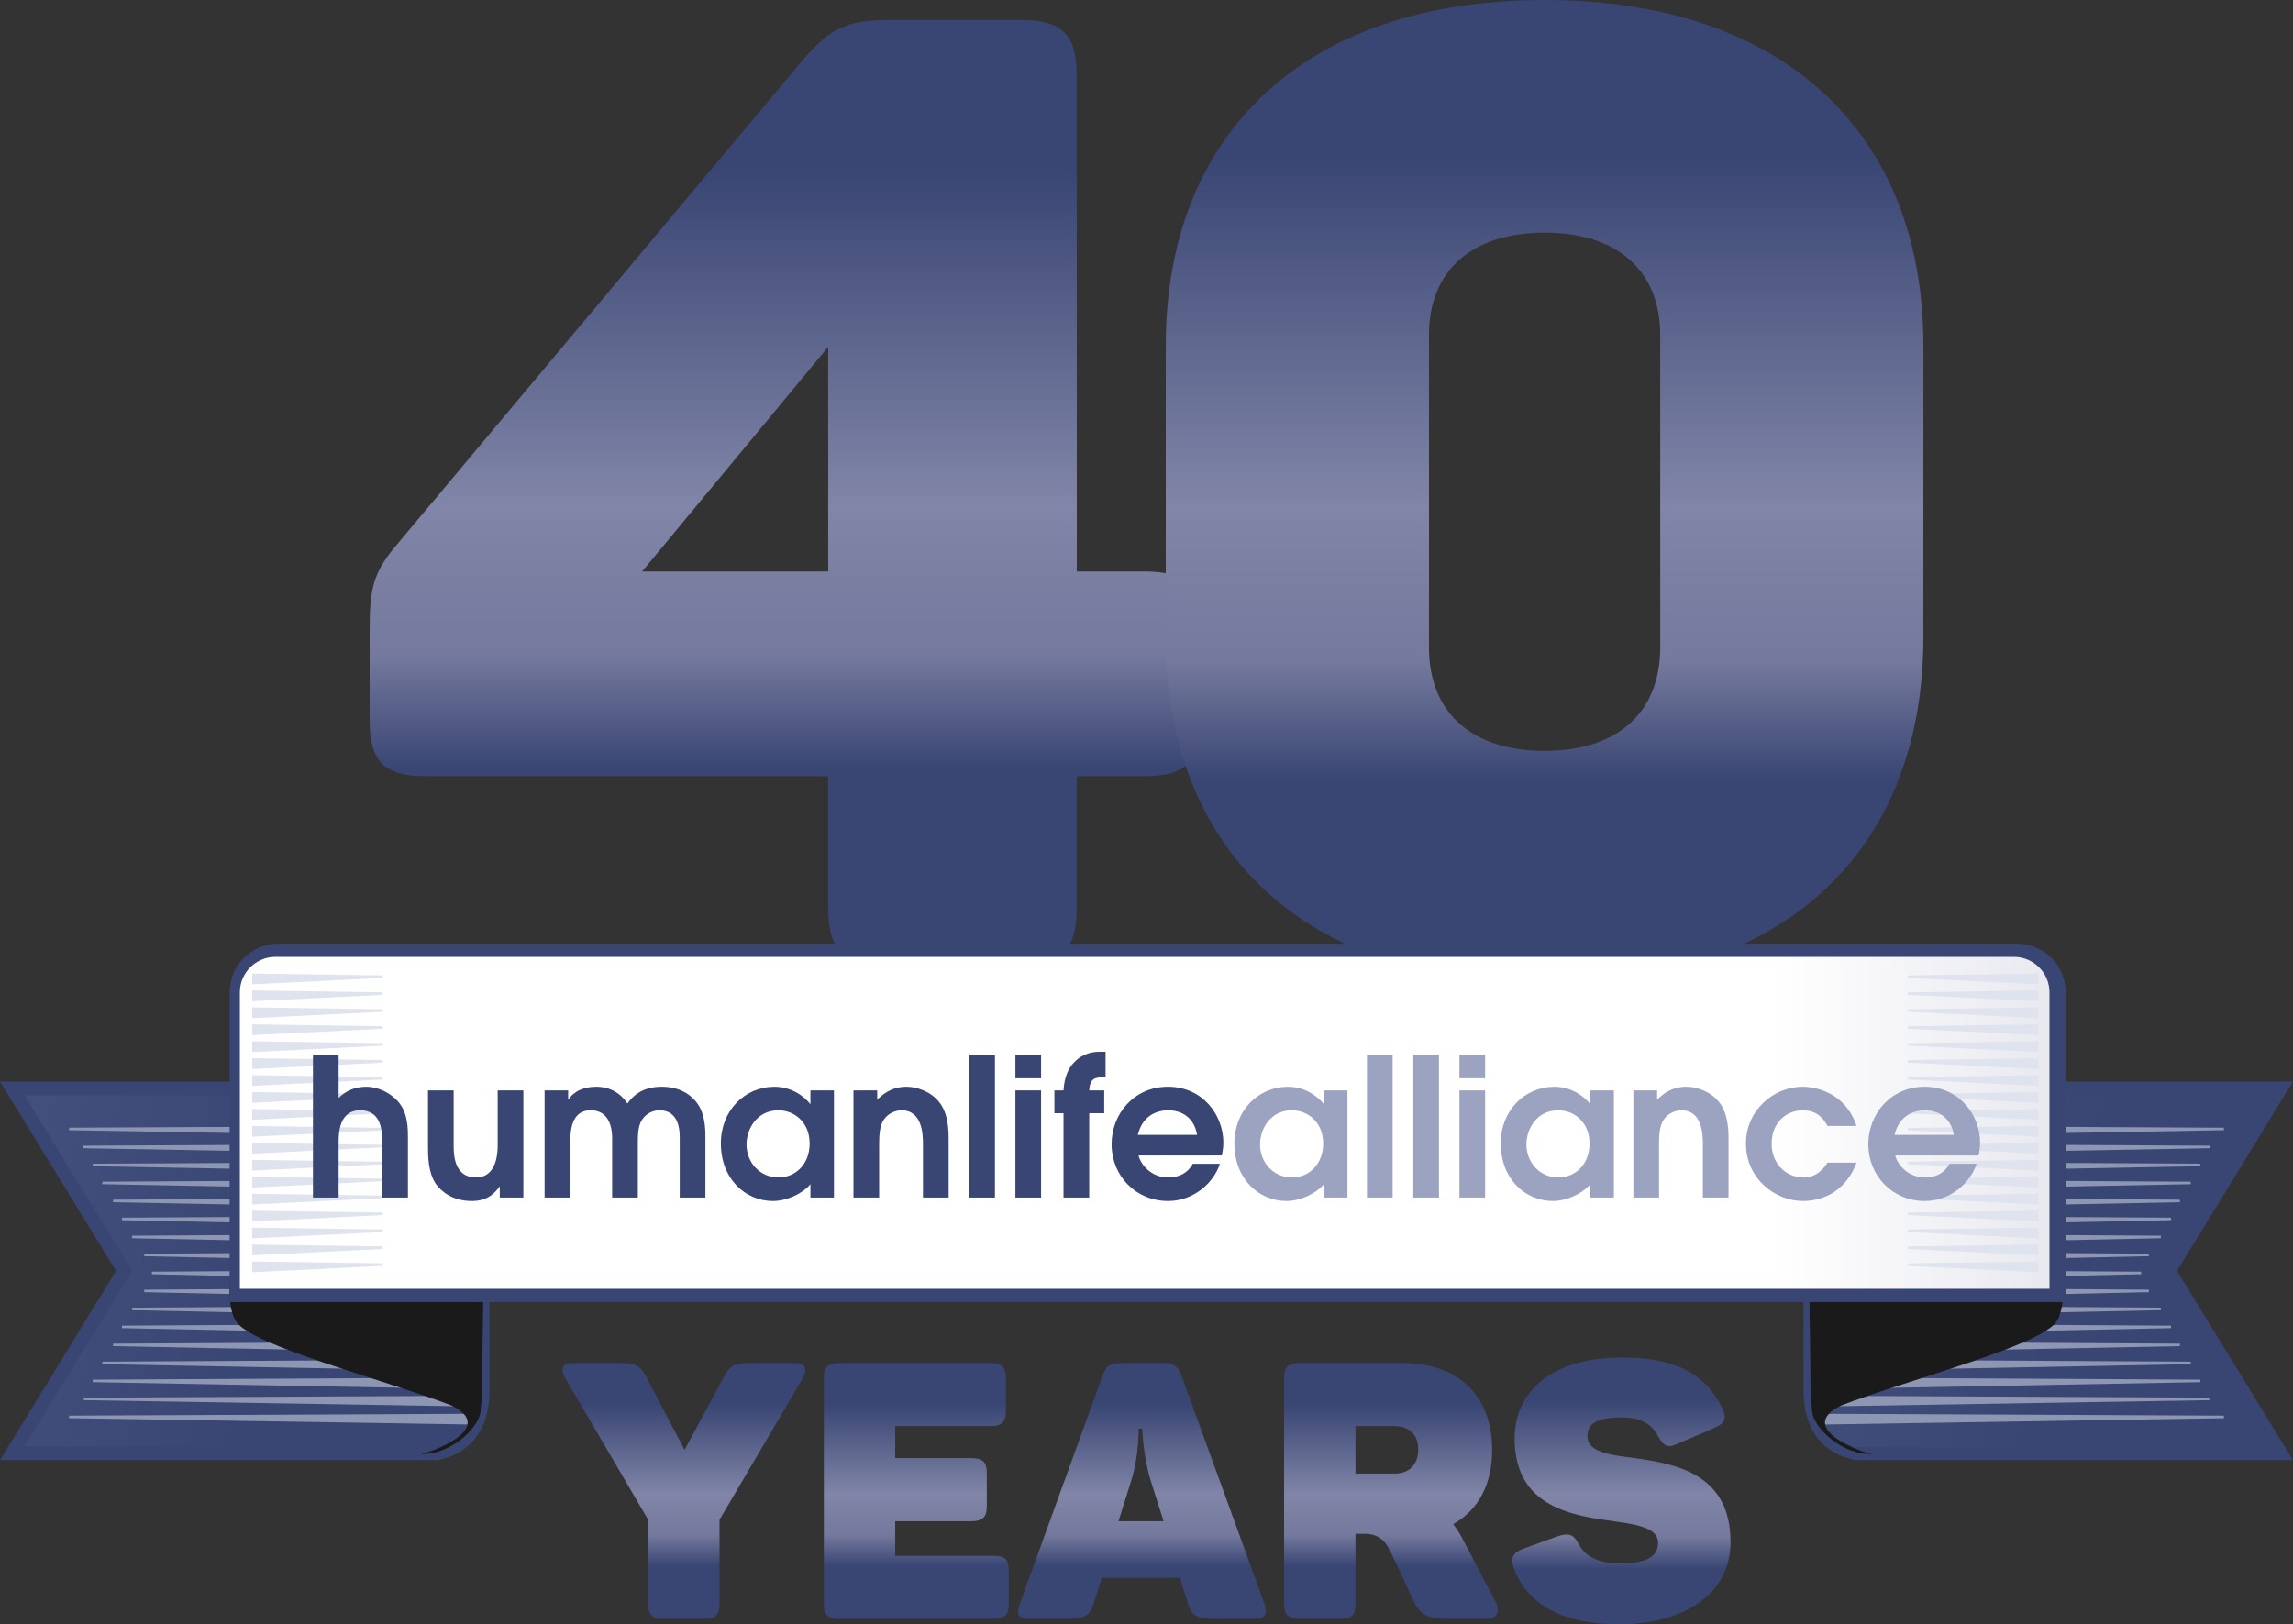 <?xml version="1.0" encoding="utf-8"?>
<!-- Generator: Adobe Illustrator 15.1.0, SVG Export Plug-In . SVG Version: 6.00 Build 0)  -->
<!DOCTYPE svg PUBLIC "-//W3C//DTD SVG 1.1//EN" "http://www.w3.org/Graphics/SVG/1.1/DTD/svg11.dtd">
<svg version="1.1" id="Layer_1" xmlns="http://www.w3.org/2000/svg" xmlns:xlink="http://www.w3.org/1999/xlink" x="0px" y="0px"
	 width="423.277px" height="299.909px" viewBox="0 0 423.277 299.909" enable-background="new 0 0 423.277 299.909"
	 xml:space="preserve">
<rect x="0" y="0" width="423.277" height="299.909" fill="#333333" stroke="none"/>
<g>
	<path fill-rule="evenodd" clip-rule="evenodd" fill="#394573" d="M80.469,269.593H4.339H0l2.25-3.668l19.163-31.274L2.25,203.368
		L0,199.699h4.339H87.91h2.451v2.422v55.104l-0.012,0.068c-0.101,3.422-0.971,6.137-2.543,8.17v0.017
		c-1.626,2.126-3.931,3.453-6.828,4.069L80.469,269.593L80.469,269.593z M8.671,264.753L8.671,264.753h71.542
		c1.616-0.385,2.868-1.109,3.715-2.213v0.01c0.933-1.219,1.461-2.983,1.541-5.326h-0.007v-52.686H8.671l17.679,28.863l0.771,1.249
		l-0.771,1.247L8.671,264.753z"/>
	<linearGradient id="SVGID_1_" gradientUnits="userSpaceOnUse" x1="-1264.061" y1="-92.017" x2="51.378" y2="235.959">
		<stop  offset="0" style="stop-color:#394573"/>
		<stop  offset="0.1" style="stop-color:#9CA3C1"/>
		<stop  offset="0.22" style="stop-color:#626F9B"/>
		<stop  offset="0.34" style="stop-color:#394573"/>
		<stop  offset="0.5" style="stop-color:#626F9B"/>
		<stop  offset="0.66" style="stop-color:#9CA3C1"/>
		<stop  offset="0.83" style="stop-color:#626F9B"/>
		<stop  offset="1" style="stop-color:#394573"/>
	</linearGradient>
	
		<path fill-rule="evenodd" clip-rule="evenodd" fill="url(#SVGID_1_)" stroke="#394573" stroke-width="0.216" stroke-miterlimit="2.613" d="
		M80.469,267.174H4.331l19.938-32.523l-19.938-32.53H87.91c0,18.363,0,36.737,0,55.104
		C87.743,263.035,85.107,266.195,80.469,267.174z"/>
	<polygon fill-rule="evenodd" clip-rule="evenodd" fill="#8D96B2" points="87.261,261.032 87.261,263.02 12.744,261.848 
		12.764,261.378 	"/>
	<polygon fill-rule="evenodd" clip-rule="evenodd" fill="#8D96B2" points="87.261,257.71 87.261,259.69 15.456,258.518 
		15.473,258.055 	"/>
	<polygon fill-rule="evenodd" clip-rule="evenodd" fill="#8D96B2" points="81.254,254.387 81.254,256.369 17.113,255.198 
		17.132,254.735 	"/>
	<polygon fill-rule="evenodd" clip-rule="evenodd" fill="#8D96B2" points="81.254,251.066 81.254,253.045 18.874,251.875 
		18.89,251.414 	"/>
	<polygon fill-rule="evenodd" clip-rule="evenodd" fill="#8D96B2" points="81.254,247.736 81.254,249.725 20.87,248.546 
		20.878,248.09 	"/>
	<polygon fill-rule="evenodd" clip-rule="evenodd" fill="#8D96B2" points="81.254,244.422 81.254,246.411 22.508,245.225 
		22.523,244.762 	"/>
	<polygon fill-rule="evenodd" clip-rule="evenodd" fill="#8D96B2" points="81.254,241.094 81.254,243.081 24.385,241.91 
		24.4,241.439 	"/>
	<polygon fill-rule="evenodd" clip-rule="evenodd" fill="#8D96B2" points="81.254,237.771 81.254,239.76 26.62,238.582 
		26.627,238.119 	"/>
	<polygon fill-rule="evenodd" clip-rule="evenodd" fill="#8D96B2" points="81.254,234.451 81.254,236.439 28.022,235.267 
		28.034,234.797 	"/>
	<polygon fill-rule="evenodd" clip-rule="evenodd" fill="#8D96B2" points="81.254,231.127 81.254,233.116 26.62,231.937 
		26.627,231.474 	"/>
	<polygon fill-rule="evenodd" clip-rule="evenodd" fill="#8D96B2" points="81.254,227.806 81.254,229.788 24.385,228.617 
		24.4,228.154 	"/>
	<polygon fill-rule="evenodd" clip-rule="evenodd" fill="#8D96B2" points="81.254,224.485 81.254,226.474 22.508,225.293 
		22.523,224.823 	"/>
	<polygon fill-rule="evenodd" clip-rule="evenodd" fill="#8D96B2" points="81.254,221.162 81.254,223.144 20.87,221.972 
		20.878,221.502 	"/>
	<polygon fill-rule="evenodd" clip-rule="evenodd" fill="#8D96B2" points="81.254,217.834 81.254,219.823 18.874,218.642 
		18.89,218.181 	"/>
	<polygon fill-rule="evenodd" clip-rule="evenodd" fill="#8D96B2" points="81.254,214.52 81.254,216.5 17.113,215.321 
		17.132,214.858 	"/>
	<polygon fill-rule="evenodd" clip-rule="evenodd" fill="#8D96B2" points="81.254,211.197 81.254,213.179 15.237,212 
		15.252,211.538 	"/>
	<polygon fill-rule="evenodd" clip-rule="evenodd" fill="#8D96B2" points="81.254,207.869 81.254,209.858 12.744,208.677 
		12.763,208.216 	"/>
	<path fill-rule="evenodd" clip-rule="evenodd" fill="#1A1A1A" d="M89.238,237.949c-0.085,6.327-0.239,12.662-0.239,18.989
		c0,1.365-0.151,1.786-0.305,3.761c-0.367,3.125-5.883,8.089-11.029,7.721c1.286,0,14.424-4.653,5.685-8.921
		c-12.686-4.873-36.854-11-39.768-15.516c-1.087-1.68-1.311-4.438-1.149-6.921C58.025,237.41,73.631,237.601,89.238,237.949z"/>
	<g>
		<linearGradient id="SVGID_2_" gradientUnits="userSpaceOnUse" x1="144.905" y1="3.684" x2="144.905" y2="177.894">
			<stop  offset="0" style="stop-color:#394573"/>
			<stop  offset="0.16" style="stop-color:#394573"/>
			<stop  offset="0.515" style="stop-color:#8186A8"/>
			<stop  offset="0.673" style="stop-color:#74799D"/>
			<stop  offset="0.794" style="stop-color:#394573"/>
			<stop  offset="0.897" style="stop-color:#394573"/>
			<stop  offset="1" style="stop-color:#394573"/>
		</linearGradient>
		<path fill="url(#SVGID_2_)" d="M221.581,115.821v17.167c0,7.614-2.697,10.315-10.307,10.315h-12.509v24.285
			c0,7.604-2.704,10.305-10.306,10.305h-25.275c-7.851,0-10.3-2.701-10.3-10.305v-24.285H78.535
			c-7.606,0-10.305-2.701-10.305-10.315v-16.192c0-8.1,0.489-11.032,5.398-16.678l74.59-89.073c4.908-5.638,7.852-7.36,15.948-7.36
			h24.292c7.603,0,10.306,2.701,10.306,10.312v91.517h12.509C218.883,105.513,221.581,108.218,221.581,115.821z M152.883,64.042
			l-34.355,41.471h34.355V64.042z"/>
		<linearGradient id="SVGID_3_" gradientUnits="userSpaceOnUse" x1="285.121" y1="0" x2="285.121" y2="181.576">
			<stop  offset="0" style="stop-color:#394573"/>
			<stop  offset="0.16" style="stop-color:#394573"/>
			<stop  offset="0.515" style="stop-color:#8186A8"/>
			<stop  offset="0.673" style="stop-color:#74799D"/>
			<stop  offset="0.794" style="stop-color:#394573"/>
			<stop  offset="0.897" style="stop-color:#394573"/>
			<stop  offset="1" style="stop-color:#394573"/>
		</linearGradient>
		<path fill="url(#SVGID_3_)" d="M285.118,0c44.419,0,69.929,24.793,69.929,63.802v53.733c0,39.498-25.51,64.04-69.929,64.04
			c-44.404,0-69.923-24.542-69.923-64.04V63.802C215.195,24.793,240.713,0,285.118,0z M285.118,42.951
			c-13.249,0-21.338,6.863-21.338,18.886v57.656c0,12.27,8.089,19.144,21.338,19.144c13.252,0,21.352-6.874,21.352-19.144V61.837
			C306.469,49.814,298.37,42.951,285.118,42.951z"/>
	</g>
	<path fill-rule="evenodd" clip-rule="evenodd" fill="#394573" d="M343.062,264.753h71.544l-17.68-28.855l-0.771-1.247l0.771-1.249
		l17.68-28.863h-76.784v52.686h-0.008c0.076,2.35,0.601,4.107,1.541,5.326C340.196,263.644,341.435,264.369,343.062,264.753
		L343.062,264.753z M418.945,269.593L418.945,269.593h-76.137l-0.501-0.045c-2.898-0.616-5.202-1.951-6.837-4.086
		c-1.564-2.033-2.442-4.748-2.535-8.17l-0.016-0.068v-55.104v-2.422h2.451h83.574h4.332l-2.243,3.669l-19.167,31.283l19.167,31.274
		l2.243,3.668H418.945z"/>
	<linearGradient id="SVGID_4_" gradientUnits="userSpaceOnUse" x1="-932.76" y1="-92.874" x2="382.58" y2="235.077">
		<stop  offset="0" style="stop-color:#394573"/>
		<stop  offset="0.1" style="stop-color:#9CA3C1"/>
		<stop  offset="0.22" style="stop-color:#626F9B"/>
		<stop  offset="0.34" style="stop-color:#394573"/>
		<stop  offset="0.5" style="stop-color:#626F9B"/>
		<stop  offset="0.66" style="stop-color:#9CA3C1"/>
		<stop  offset="0.83" style="stop-color:#626F9B"/>
		<stop  offset="1" style="stop-color:#394573"/>
	</linearGradient>
	<path fill-rule="evenodd" clip-rule="evenodd" fill="url(#SVGID_4_)" d="M342.808,267.174h76.137l-19.93-32.523l19.93-32.53
		h-83.574c0,18.363,0,36.737,0,55.104C335.541,263.035,338.176,266.195,342.808,267.174z"/>
	<polygon fill-rule="evenodd" clip-rule="evenodd" fill="#8D96B2" points="336.357,261.032 336.357,263.02 410.538,261.848 
		410.52,261.378 	"/>
	<polygon fill-rule="evenodd" clip-rule="evenodd" fill="#8D96B2" points="336.357,257.71 336.357,259.69 407.833,258.518 
		407.816,258.055 	"/>
	<polygon fill-rule="evenodd" clip-rule="evenodd" fill="#8D96B2" points="342.021,254.387 342.021,256.369 406.167,255.198 
		406.151,254.735 	"/>
	<polygon fill-rule="evenodd" clip-rule="evenodd" fill="#8D96B2" points="342.021,251.066 342.021,253.045 404.41,251.875 
		404.394,251.414 	"/>
	<polygon fill-rule="evenodd" clip-rule="evenodd" fill="#8D96B2" points="342.021,247.736 342.021,249.725 402.407,248.546 
		402.398,248.09 	"/>
	<polygon fill-rule="evenodd" clip-rule="evenodd" fill="#8D96B2" points="342.021,244.422 342.021,246.411 400.772,245.225 
		400.756,244.762 	"/>
	<polygon fill-rule="evenodd" clip-rule="evenodd" fill="#8D96B2" points="342.021,241.094 342.021,243.081 398.892,241.91 
		398.876,241.439 	"/>
	<polygon fill-rule="evenodd" clip-rule="evenodd" fill="#8D96B2" points="342.021,237.771 342.021,239.76 396.665,238.582 
		396.656,238.119 	"/>
	<polygon fill-rule="evenodd" clip-rule="evenodd" fill="#8D96B2" points="342.021,234.451 342.021,236.439 395.253,235.267 
		395.247,234.797 	"/>
	<polygon fill-rule="evenodd" clip-rule="evenodd" fill="#8D96B2" points="342.021,231.127 342.021,233.116 396.665,231.937 
		396.656,231.474 	"/>
	<polygon fill-rule="evenodd" clip-rule="evenodd" fill="#8D96B2" points="342.021,227.806 342.021,229.788 398.892,228.617 
		398.876,228.154 	"/>
	<polygon fill-rule="evenodd" clip-rule="evenodd" fill="#8D96B2" points="342.021,224.485 342.021,226.474 400.772,225.293 
		400.756,224.823 	"/>
	<polygon fill-rule="evenodd" clip-rule="evenodd" fill="#8D96B2" points="342.021,221.162 342.021,223.144 402.407,221.972 
		402.398,221.502 	"/>
	<polygon fill-rule="evenodd" clip-rule="evenodd" fill="#8D96B2" points="342.021,217.834 342.021,219.823 404.41,218.642 
		404.394,218.181 	"/>
	<polygon fill-rule="evenodd" clip-rule="evenodd" fill="#8D96B2" points="342.021,214.52 342.021,216.5 406.167,215.321 
		406.151,214.858 	"/>
	<polygon fill-rule="evenodd" clip-rule="evenodd" fill="#8D96B2" points="342.021,211.197 342.021,213.179 408.04,212 
		408.024,211.538 	"/>
	<polygon fill-rule="evenodd" clip-rule="evenodd" fill="#8D96B2" points="342.021,207.869 342.021,209.858 410.538,208.677 
		410.521,208.216 	"/>
	<path fill-rule="evenodd" clip-rule="evenodd" fill="#1A1A1A" d="M333.975,237.949c0.085,6.327,0.239,12.662,0.239,18.989
		c0,1.365,0.151,1.786,0.305,3.761c0.367,3.125,5.883,8.089,11.029,7.721c-1.286,0-14.424-4.653-5.685-8.921
		c12.686-4.873,36.854-11,39.768-15.516c1.087-1.68,1.311-4.438,1.149-6.921C365.188,237.41,349.582,237.601,333.975,237.949z"/>
	<path fill-rule="evenodd" clip-rule="evenodd" fill="#394573" d="M51.364,174.235h320.981c2.459,0,4.71,1.01,6.327,2.637h0.016
		c1.619,1.617,2.636,3.868,2.636,6.343v54.75v2.45h-2.45H44.832h-2.447v-2.45v-54.75c0-2.475,1.013-4.726,2.636-6.343
		C46.647,175.245,48.89,174.235,51.364,174.235L51.364,174.235z M372.345,179.129L372.345,179.129H51.364
		c-1.118,0-2.142,0.47-2.879,1.202c-0.743,0.74-1.199,1.765-1.199,2.883v52.299h329.137v-52.299c0-1.118-0.455-2.143-1.195-2.883
		l0,0C374.489,179.592,373.463,179.129,372.345,179.129z"/>
	<linearGradient id="SVGID_5_" gradientUnits="userSpaceOnUse" x1="390.631" y1="207.321" x2="-1371.425" y2="207.321">
		<stop  offset="0" style="stop-color:#E3E4EC"/>
		<stop  offset="0.036" style="stop-color:#FFFFFF"/>
		<stop  offset="0.2" style="stop-color:#FFFFFF"/>
		<stop  offset="0.242" style="stop-color:#E0E1EA"/>
	</linearGradient>
	<path fill-rule="evenodd" clip-rule="evenodd" fill="url(#SVGID_5_)" d="M50.812,176.678h320.975c3.598,0,6.535,2.944,6.535,6.536
		v54.75H44.28v-54.75C44.28,179.623,47.221,176.678,50.812,176.678z"/>
	<g>
		<polygon fill-rule="evenodd" clip-rule="evenodd" fill="#DFE3EE" points="376.294,232.915 376.294,234.904 352.18,233.725 
			352.187,233.255 		"/>
		<polygon fill-rule="evenodd" clip-rule="evenodd" fill="#DFE3EE" points="376.294,229.788 376.294,231.777 352.18,230.605 
			352.187,230.135 		"/>
		<polygon fill-rule="evenodd" clip-rule="evenodd" fill="#DFE3EE" points="376.294,226.659 376.294,228.647 352.18,227.475 
			352.187,227.005 		"/>
		<polygon fill-rule="evenodd" clip-rule="evenodd" fill="#DFE3EE" points="376.294,223.536 376.294,225.517 352.18,224.346 
			352.187,223.883 		"/>
		<polygon fill-rule="evenodd" clip-rule="evenodd" fill="#DFE3EE" points="376.294,220.409 376.294,222.395 352.18,221.216 
			352.187,220.747 		"/>
		<polygon fill-rule="evenodd" clip-rule="evenodd" fill="#DFE3EE" points="376.294,217.272 376.294,219.258 352.18,218.086 
			352.187,217.626 		"/>
		<polygon fill-rule="evenodd" clip-rule="evenodd" fill="#DFE3EE" points="376.294,214.157 376.294,216.138 352.18,214.959 
			352.187,214.497 		"/>
		<polygon fill-rule="evenodd" clip-rule="evenodd" fill="#DFE3EE" points="376.294,211.02 376.294,213.008 352.18,211.83 
			352.187,211.375 		"/>
		<polygon fill-rule="evenodd" clip-rule="evenodd" fill="#DFE3EE" points="376.294,207.9 376.294,209.879 352.18,208.708 
			352.187,208.247 		"/>
		<polygon fill-rule="evenodd" clip-rule="evenodd" fill="#DFE3EE" points="376.294,204.77 376.294,206.759 352.18,205.571 
			352.187,205.118 		"/>
		<polygon fill-rule="evenodd" clip-rule="evenodd" fill="#DFE3EE" points="376.294,201.641 376.294,203.629 352.18,202.451 
			352.187,201.981 		"/>
		<polygon fill-rule="evenodd" clip-rule="evenodd" fill="#DFE3EE" points="376.294,198.521 376.294,200.5 352.18,199.322 
			352.187,198.868 		"/>
		<polygon fill-rule="evenodd" clip-rule="evenodd" fill="#DFE3EE" points="376.294,195.384 376.294,197.379 352.18,196.201 
			352.187,195.729 		"/>
		<polygon fill-rule="evenodd" clip-rule="evenodd" fill="#DFE3EE" points="376.294,192.261 376.294,194.25 352.18,193.072 
			352.187,192.609 		"/>
		<polygon fill-rule="evenodd" clip-rule="evenodd" fill="#DFE3EE" points="376.294,189.132 376.294,191.121 352.18,189.942 
			352.187,189.479 		"/>
		<polygon fill-rule="evenodd" clip-rule="evenodd" fill="#DFE3EE" points="376.294,186.004 376.294,187.991 352.18,186.812 
			352.187,186.349 		"/>
		<polygon fill-rule="evenodd" clip-rule="evenodd" fill="#DFE3EE" points="376.294,182.875 376.294,184.864 352.18,183.693 
			352.187,183.222 		"/>
		<polygon fill-rule="evenodd" clip-rule="evenodd" fill="#DFE3EE" points="376.294,179.753 376.294,181.742 352.18,180.563 
			352.187,180.1 		"/>
	</g>
	<g>
		<polygon fill-rule="evenodd" clip-rule="evenodd" fill="#DFE3EE" points="46.558,232.915 46.558,234.904 70.67,233.725 
			70.662,233.255 		"/>
		<polygon fill-rule="evenodd" clip-rule="evenodd" fill="#DFE3EE" points="46.558,229.788 46.558,231.777 70.67,230.605 
			70.662,230.135 		"/>
		<polygon fill-rule="evenodd" clip-rule="evenodd" fill="#DFE3EE" points="46.558,226.659 46.558,228.647 70.67,227.475 
			70.662,227.005 		"/>
		<polygon fill-rule="evenodd" clip-rule="evenodd" fill="#DFE3EE" points="46.558,223.536 46.558,225.517 70.67,224.346 
			70.662,223.883 		"/>
		<polygon fill-rule="evenodd" clip-rule="evenodd" fill="#DFE3EE" points="46.558,220.409 46.558,222.395 70.67,221.216 
			70.662,220.747 		"/>
		<polygon fill-rule="evenodd" clip-rule="evenodd" fill="#DFE3EE" points="46.558,217.272 46.558,219.258 70.67,218.086 
			70.662,217.626 		"/>
		<polygon fill-rule="evenodd" clip-rule="evenodd" fill="#DFE3EE" points="46.558,214.157 46.558,216.138 70.67,214.959 
			70.662,214.497 		"/>
		<polygon fill-rule="evenodd" clip-rule="evenodd" fill="#DFE3EE" points="46.558,211.02 46.558,213.008 70.67,211.83 
			70.662,211.375 		"/>
		<polygon fill-rule="evenodd" clip-rule="evenodd" fill="#DFE3EE" points="46.558,207.9 46.558,209.879 70.67,208.708 
			70.662,208.247 		"/>
		<polygon fill-rule="evenodd" clip-rule="evenodd" fill="#DFE3EE" points="46.558,204.77 46.558,206.759 70.67,205.571 
			70.662,205.118 		"/>
		<polygon fill-rule="evenodd" clip-rule="evenodd" fill="#DFE3EE" points="46.558,201.641 46.558,203.629 70.67,202.451 
			70.662,201.981 		"/>
		<polygon fill-rule="evenodd" clip-rule="evenodd" fill="#DFE3EE" points="46.558,198.521 46.558,200.5 70.67,199.322 
			70.662,198.868 		"/>
		<polygon fill-rule="evenodd" clip-rule="evenodd" fill="#DFE3EE" points="46.558,195.384 46.558,197.379 70.67,196.201 
			70.662,195.729 		"/>
		<polygon fill-rule="evenodd" clip-rule="evenodd" fill="#DFE3EE" points="46.558,192.261 46.558,194.25 70.67,193.072 
			70.662,192.609 		"/>
		<polygon fill-rule="evenodd" clip-rule="evenodd" fill="#DFE3EE" points="46.558,189.132 46.558,191.121 70.67,189.942 
			70.662,189.479 		"/>
		<polygon fill-rule="evenodd" clip-rule="evenodd" fill="#DFE3EE" points="46.558,186.004 46.558,187.991 70.67,186.812 
			70.662,186.349 		"/>
		<polygon fill-rule="evenodd" clip-rule="evenodd" fill="#DFE3EE" points="46.558,182.875 46.558,184.864 70.67,183.693 
			70.662,183.222 		"/>
		<polygon fill-rule="evenodd" clip-rule="evenodd" fill="#DFE3EE" points="46.558,179.753 46.558,181.742 70.67,180.563 
			70.662,180.1 		"/>
	</g>
	<g>
		<path fill="#394573" d="M57.771,194.744h4.736v7.977c0.604-0.569,2.178-2.064,5.132-2.064c2.208,0,4.667,1.209,6.093,3.035
			c1.568,1.988,1.568,4.802,1.568,6.266v11.153h-4.739v-10.121c0-2.135-0.143-5.987-4.063-5.987c-3.992,0-3.992,4.387-3.992,6.059
			v10.05h-4.736V194.744z"/>
		<path fill="#394573" d="M96.611,201.333v19.776H92.26v-1.998h-0.069c-0.787,1.065-2.065,2.636-5.095,2.636
			c-3.599,0-5.63-1.778-6.627-3.137c-1.461-2.095-1.461-5.302-1.461-6.943v-10.334h4.735v10.081c0,1.602,0,5.987,4.14,5.987
			c2.99,0,3.988-2.813,3.988-5.949v-10.119H96.611z"/>
		<path fill="#394573" d="M100.53,201.333h4.347v1.68h0.073c0.389-0.647,1.746-2.357,5.167-2.357c1.067,0,3.846,0.246,5.699,3.097
			c2.07-2.95,4.991-3.097,6.378-3.097c3.884,0,5.811,2.064,6.52,3.065c0.786,1.032,1.499,2.922,1.499,5.844v11.545h-4.74v-10.976
			c0-1.141,0-5.133-3.741-5.133c-1.318,0-2.601,0.716-3.275,1.85c-0.679,1.072-0.717,2.82-0.717,4.032v10.227H113v-10.976
			c0-2.714-1.032-5.133-3.954-5.133c-3.775,0-3.775,4.139-3.775,6.243v9.865h-4.74V201.333z"/>
		<path fill="#394573" d="M153.947,221.11H149.6v-2.459c-1.495,1.779-4.42,3.097-6.913,3.097c-5.094,0-9.618-4.06-9.618-10.649
			c0-6.059,4.416-10.442,9.903-10.442c4.022,0,6.412,2.882,6.558,3.167h0.069v-2.489h4.347V221.11z M143.685,205.001
			c-3.884,0-5.88,3.352-5.88,6.305c0,3.352,2.493,6.096,5.88,6.096c3.279,0,5.772-2.567,5.772-6.235
			C149.457,207.066,146.498,205.001,143.685,205.001z"/>
		<path fill="#394573" d="M157.545,201.333h4.386v1.71c0.782-0.746,2.419-2.388,5.414-2.388c1.711,0,4.313,0.746,5.949,2.742
			c1.819,2.173,1.819,5.486,1.819,7.022v10.689h-4.739v-9.767c0-1.642,0-6.342-3.988-6.342c-0.856,0-2.389,0.433-3.246,1.75
			c-0.855,1.21-0.855,3.274-0.855,4.946v9.412h-4.74V201.333z"/>
		<path fill="#394573" d="M178.925,194.744h4.739v26.366h-4.739V194.744z"/>
		<path fill="#394573" d="M187.441,194.744h4.739v4.346h-4.739V194.744z M187.441,201.333h4.739v19.776h-4.739V201.333z"/>
		<path fill="#394573" d="M196.32,205.541h-1.681v-4.207h1.681c0.107-1.317,0.315-3.739,2.313-5.526
			c1.109-1.032,2.676-1.604,4.141-1.604h1.31v4.672c-1.812,0.038-2.883,0.068-3.021,2.459h2.774v4.207h-2.774v15.569h-4.742V205.541
			z"/>
		<path fill="#394573" d="M210.179,213.339c0.216,1.28,2.065,4.063,5.456,4.063c2.097,0,3.67-0.886,4.556-2.527h4.994
			c-1.141,3.56-4.886,6.873-9.55,6.873c-6.026,0-10.442-4.7-10.442-10.473c0-5.596,4.131-10.619,10.405-10.619
			c6.489,0,10.227,5.31,10.227,10.296c0,0.923-0.139,1.75-0.285,2.388H210.179z M220.976,209.535
			c-0.531-3.177-2.813-4.533-5.342-4.533c-1.926,0-4.708,0.855-5.595,4.533H220.976z"/>
		<path fill="#9CA3C1" d="M248.737,221.11h-4.347v-2.459c-1.495,1.779-4.417,3.097-6.914,3.097c-5.095,0-9.617-4.06-9.617-10.649
			c0-6.059,4.415-10.442,9.903-10.442c4.022,0,6.411,2.882,6.558,3.167h0.07v-2.489h4.347V221.11z M238.478,205.001
			c-3.885,0-5.88,3.352-5.88,6.305c0,3.352,2.489,6.096,5.88,6.096c3.276,0,5.772-2.567,5.772-6.235
			C244.25,207.066,241.291,205.001,238.478,205.001z"/>
		<path fill="#9CA3C1" d="M252.335,194.744h4.74v26.366h-4.74V194.744z"/>
		<path fill="#9CA3C1" d="M260.89,194.744h4.74v26.366h-4.74V194.744z"/>
		<path fill="#9CA3C1" d="M269.406,194.744h4.741v4.346h-4.741V194.744z M269.406,201.333h4.741v19.776h-4.741V201.333z"/>
		<path fill="#9CA3C1" d="M297.915,221.11h-4.347v-2.459c-1.503,1.779-4.424,3.097-6.914,3.097c-5.093,0-9.624-4.06-9.624-10.649
			c0-6.059,4.422-10.442,9.91-10.442c4.023,0,6.413,2.882,6.56,3.167h0.068v-2.489h4.347V221.11z M287.649,205.001
			c-3.885,0-5.88,3.352-5.88,6.305c0,3.352,2.496,6.096,5.88,6.096c3.282,0,5.772-2.567,5.772-6.235
			C293.421,207.066,290.461,205.001,287.649,205.001z"/>
		<path fill="#9CA3C1" d="M301.514,201.333h4.385v1.71c0.778-0.746,2.42-2.388,5.41-2.388c1.711,0,4.316,0.746,5.95,2.742
			c1.818,2.173,1.818,5.486,1.818,7.022v10.689h-4.739v-9.767c0-1.642,0-6.342-3.984-6.342c-0.863,0-2.39,0.433-3.244,1.75
			c-0.856,1.21-0.856,3.274-0.856,4.946v9.412h-4.739V201.333z"/>
		<path fill="#9CA3C1" d="M342.708,214.658c-1.603,4.416-5.271,7.09-9.903,7.09c-5.063,0-10.512-4.06-10.512-10.612
			c0-6.056,5.017-10.479,10.474-10.479c2.496,0,7.906,1.139,9.941,7.237h-5.349c-0.57-1.004-1.672-2.892-4.593-2.892
			c-2.883,0-5.734,2.136-5.734,6.195c0,3.392,2.382,6.205,5.949,6.205c1.564,0,3.13-0.746,4.378-2.744H342.708z"/>
		<path fill="#9CA3C1" d="M349.868,213.339c0.216,1.28,2.065,4.063,5.456,4.063c2.104,0,3.669-0.886,4.555-2.527h4.994
			c-1.141,3.56-4.885,6.873-9.549,6.873c-6.026,0-10.443-4.7-10.443-10.473c0-5.596,4.131-10.619,10.405-10.619
			c6.481,0,10.228,5.31,10.228,10.296c0,0.923-0.14,1.75-0.286,2.388H349.868z M360.666,209.535
			c-0.533-3.177-2.813-4.533-5.342-4.533c-1.926,0-4.709,0.855-5.596,4.533H360.666z"/>
	</g>
	<g>
		<linearGradient id="SVGID_6_" gradientUnits="userSpaceOnUse" x1="126.244" y1="251.664" x2="126.244" y2="298.903">
			<stop  offset="0" style="stop-color:#394573"/>
			<stop  offset="0.16" style="stop-color:#394573"/>
			<stop  offset="0.515" style="stop-color:#8186A8"/>
			<stop  offset="0.673" style="stop-color:#74799D"/>
			<stop  offset="0.794" style="stop-color:#394573"/>
			<stop  offset="0.897" style="stop-color:#394573"/>
			<stop  offset="1" style="stop-color:#394573"/>
		</linearGradient>
		<path fill="url(#SVGID_6_)" d="M148.193,254.458l-15.374,26.137v15.511c0,2.062-0.663,2.797-2.789,2.797h-7.524
			c-2.132,0-2.862-0.735-2.862-2.797v-15.511l-15.305-26.137c-0.929-1.543-0.665-2.795,1.398-2.795h7.987
			c3.327,0,4.257,0.128,5.521,2.449l7.12,13.574l7.319-13.574c1.264-2.321,2.198-2.449,5.458-2.449h7.653
			C148.791,251.664,149.059,252.916,148.193,254.458z"/>
		<linearGradient id="SVGID_7_" gradientUnits="userSpaceOnUse" x1="169.147" y1="251.664" x2="169.147" y2="298.903">
			<stop  offset="0" style="stop-color:#394573"/>
			<stop  offset="0.16" style="stop-color:#394573"/>
			<stop  offset="0.515" style="stop-color:#8186A8"/>
			<stop  offset="0.673" style="stop-color:#74799D"/>
			<stop  offset="0.794" style="stop-color:#394573"/>
			<stop  offset="0.897" style="stop-color:#394573"/>
			<stop  offset="1" style="stop-color:#394573"/>
		</linearGradient>
		<path fill="url(#SVGID_7_)" d="M185.682,254.458v5.98c0,2.13-0.729,2.862-2.859,2.862h-17.57v5.914h14.042
			c2.129,0,2.862,0.732,2.862,2.799v5.999c0,2.126-0.732,2.858-2.862,2.858h-14.042v6.389h18.168c2.063,0,2.795,0.664,2.795,2.799
			v6.047c0,2.062-0.732,2.797-2.795,2.797h-28.481c-2.129,0-2.861-0.735-2.861-2.797v-41.647c0-2.063,0.732-2.795,2.861-2.795
			h27.884C184.952,251.664,185.682,252.396,185.682,254.458z"/>
		<linearGradient id="SVGID_8_" gradientUnits="userSpaceOnUse" x1="210.812" y1="251.664" x2="210.812" y2="298.903">
			<stop  offset="0" style="stop-color:#394573"/>
			<stop  offset="0.16" style="stop-color:#394573"/>
			<stop  offset="0.515" style="stop-color:#8186A8"/>
			<stop  offset="0.673" style="stop-color:#74799D"/>
			<stop  offset="0.794" style="stop-color:#394573"/>
			<stop  offset="0.897" style="stop-color:#394573"/>
			<stop  offset="1" style="stop-color:#394573"/>
		</linearGradient>
		<path fill="url(#SVGID_8_)" d="M231.493,298.903h-7.188c-3.46,0-4.454-0.735-4.994-2.797l-1.526-4.783h-14.38l-1.525,4.783
			c-0.667,2.062-1.534,2.797-4.86,2.797h-6.988c-2.064,0-2.463-0.929-1.794-2.733l15.302-42.187c0.667-1.93,1.534-2.319,3.464-2.319
			h7.581c1.93,0,2.793,0.454,3.464,2.192l15.38,42.313C234.093,297.974,233.492,298.903,231.493,298.903z M210.856,263.771h-0.663
			c0,0,0.07,4.797-1.264,9.252l-2.458,7.849h8.323l-2.47-7.782C210.996,268.568,210.856,263.771,210.856,263.771z"/>
		<linearGradient id="SVGID_9_" gradientUnits="userSpaceOnUse" x1="256.765" y1="251.664" x2="256.765" y2="298.903">
			<stop  offset="0" style="stop-color:#394573"/>
			<stop  offset="0.16" style="stop-color:#394573"/>
			<stop  offset="0.515" style="stop-color:#8186A8"/>
			<stop  offset="0.673" style="stop-color:#74799D"/>
			<stop  offset="0.794" style="stop-color:#394573"/>
			<stop  offset="0.897" style="stop-color:#394573"/>
			<stop  offset="1" style="stop-color:#394573"/>
		</linearGradient>
		<path fill="url(#SVGID_9_)" d="M275.445,267.687c0,6.52-2.662,11.188-7.198,13.726c0.667,0.854,1.264,1.783,1.804,2.857
			l5.979,11.38c0.945,1.786,0.476,3.253-1.718,3.253h-7.187c-3.529,0-5.056-0.862-6.131-3.187l-4.258-9.122
			c-1.122-2.258-2.263-3.398-4.994-3.398h-1.526v12.91c0,2.062-0.667,2.797-2.794,2.797h-7.526c-2.13,0-2.858-0.735-2.858-2.797
			v-41.647c0-2.063,0.729-2.795,2.858-2.795h18.972C268.914,251.664,275.445,257.382,275.445,267.687z M257.399,263.301h-7.183
			v8.776h7.183c2.798,0,4.394-1.722,4.394-4.454C261.792,264.957,260.262,263.301,257.399,263.301z"/>
		<linearGradient id="SVGID_10_" gradientUnits="userSpaceOnUse" x1="299.304" y1="250.651" x2="299.304" y2="299.909">
			<stop  offset="0" style="stop-color:#394573"/>
			<stop  offset="0.16" style="stop-color:#394573"/>
			<stop  offset="0.515" style="stop-color:#8186A8"/>
			<stop  offset="0.673" style="stop-color:#74799D"/>
			<stop  offset="0.794" style="stop-color:#394573"/>
			<stop  offset="0.897" style="stop-color:#394573"/>
			<stop  offset="1" style="stop-color:#394573"/>
		</linearGradient>
		<path fill="url(#SVGID_10_)" d="M299.355,250.651c9.854,0,15.43,2.929,18.567,9.317c0.929,1.935,0.389,2.943-1.596,3.741
			l-6.662,2.858c-1.788,0.798-2.517,0.521-3.592-1.398c-1.269-2.534-3.661-3.465-6.718-3.465c-4.531,0-6.319,1.122-6.319,3.465
			c0,2.86,3.915,3.46,8.714,4.046c7.722,1.072,17.699,2.945,17.699,15.511c0,9.783-8.845,15.183-20.625,15.183
			c-9.919,0-16.839-3.398-19.364-10.324c-0.728-1.995-0.13-2.924,1.793-3.656l6.258-2.258c1.996-0.671,2.926-0.475,3.931,1.46
			c1.187,2.328,3.788,3.526,7.515,3.526c4.45,0,7.117-0.926,7.117-3.801c0-2.589-3.398-3.316-7.788-3.918
			c-7.784-1.075-18.693-2.471-18.693-15.379C279.591,256.78,286.647,250.651,299.355,250.651z"/>
	</g>
</g>
</svg>
